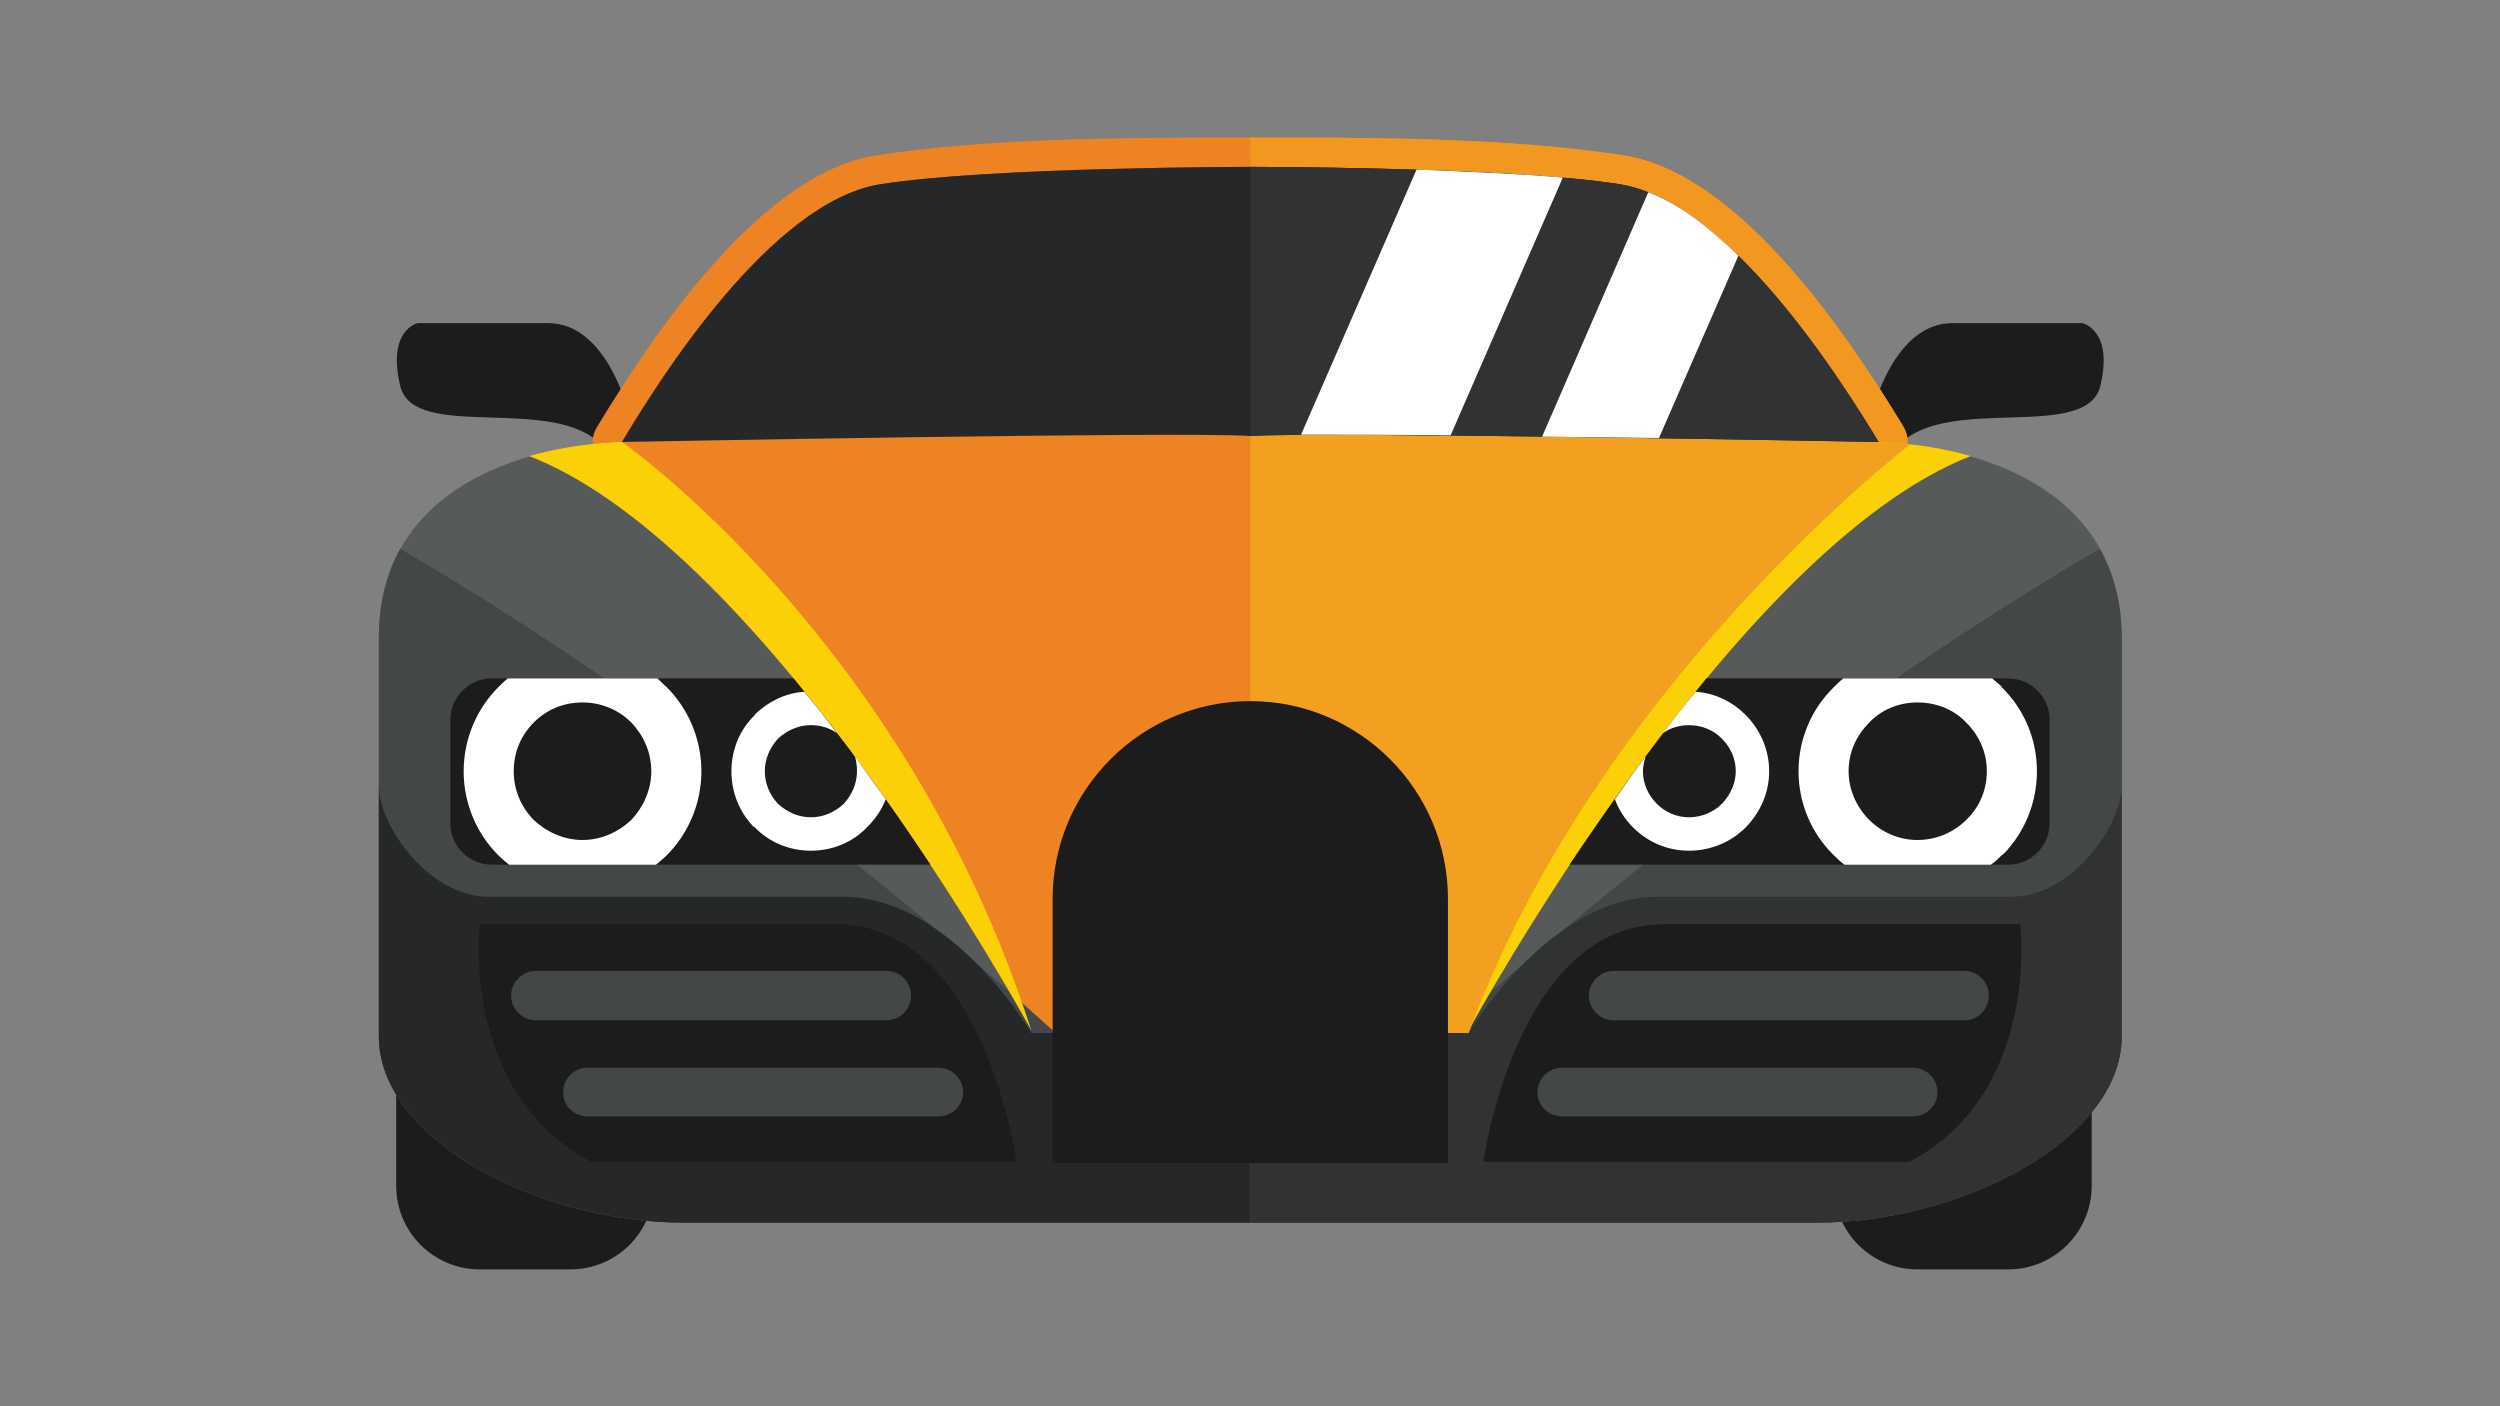 <?xml version="1.0" encoding="UTF-8" standalone="no"?>
<svg
   xmlns:dc="http://purl.org/dc/elements/1.1/"
   xmlns:cc="http://creativecommons.org/ns#"
   xmlns:rdf="http://www.w3.org/1999/02/22-rdf-syntax-ns#"
   xmlns:svg="http://www.w3.org/2000/svg"
   xmlns="http://www.w3.org/2000/svg"
   xmlns:sodipodi="http://sodipodi.sourceforge.net/DTD/sodipodi-0.dtd"
   xmlns:inkscape="http://www.inkscape.org/namespaces/inkscape"
   inkscape:version="1.0beta1 (32d4812, 2019-09-19)"
   id="svg13135"
   version="1.1"
   viewBox="0 0 508 285.75"
   height="1080"
   width="1920">
  <rect x="0" y="0" width="508" height="285.75" fill="#808080" stroke="none"/>
  <defs
     id="defs13129" />
  <sodipodi:namedview
     inkscape:window-maximized="0"
     inkscape:window-y="134"
     inkscape:window-x="20"
     inkscape:window-height="907"
     inkscape:window-width="1600"
     width="1920px"
     units="px"
     showgrid="false"
     inkscape:document-rotation="0"
     inkscape:current-layer="layer1"
     inkscape:document-units="mm"
     inkscape:cy="560"
     inkscape:cx="704.28571"
     inkscape:zoom="0.35"
     inkscape:pageshadow="2"
     inkscape:pageopacity="0.0"
     borderopacity="1.0"
     bordercolor="#666666"
     pagecolor="#ffffff"
     id="base" />
  <g
     id="layer1"
     inkscape:groupmode="layer"
     inkscape:label="Layer 1">
    <g
       transform="matrix(1.323,0,0,1.323,-654.594,-889.27)"
       id="g13429">
      <path
         inkscape:connector-curvature="0"
         fill-rule="evenodd"
         clip-rule="evenodd"
         fill="#1C1C1C"
         d="m 782.4,735.229 c 0,0 3.282,-13.435 12.208,-13.435 8.819,0 19.999,0 19.999,0 0,0 4.819,1.024 2.77,9.64 -2.155,8.717 -23.797,1.127 -31.08,9.232 l -4.512,5.127 -1.435,-1.127 z"
         id="path13367" />
      <path
         inkscape:connector-curvature="0"
         fill-rule="evenodd"
         clip-rule="evenodd"
         fill="#1C1C1C"
         d="m 591.223,735.229 c 0,0 -3.283,-13.435 -12.205,-13.435 -8.923,0 -20.103,0 -20.103,0 0,0 -4.717,1.024 -2.666,9.64 2.051,8.717 23.691,1.127 31.076,9.232 l 4.41,5.127 1.437,-1.127 z"
         id="path13369" />
      <path
         inkscape:connector-curvature="0"
         fill-rule="evenodd"
         clip-rule="evenodd"
         fill="#1C1C1C"
         d="m 803.223,782.1 h -13.95 c -7.077,0 -12.819,5.746 -12.819,12.721 v 59.485 c 0,7.077 5.742,12.822 12.819,12.822 h 13.95 c 7.077,0 12.819,-5.745 12.819,-12.822 V 794.82 c 0,-6.974 -5.742,-12.72 -12.819,-12.72 z"
         id="path13371" />
      <path
         inkscape:connector-curvature="0"
         fill-rule="evenodd"
         clip-rule="evenodd"
         fill="#1C1C1C"
         d="m 582.402,782.1 h -13.948 c -7.076,0 -12.821,5.746 -12.821,12.721 v 59.485 c 0,7.077 5.745,12.822 12.821,12.822 h 13.948 c 7.078,0 12.821,-5.745 12.821,-12.822 V 794.82 c 0,-6.974 -5.744,-12.72 -12.821,-12.72 z"
         id="path13373" />
      <path
         inkscape:connector-curvature="0"
         fill-rule="evenodd"
         clip-rule="evenodd"
         fill="#ED8322"
         d="m 686.811,693.28 c 17.949,0 40.001,0 57.439,2.771 17.639,2.771 34.253,27.384 42.87,41.642 0.82,1.435 0.923,3.077 0,4.512 -0.823,1.435 -2.258,2.36 -3.896,2.258 -16.311,-0.308 -32.515,-0.516 -48.821,-0.721 -9.95,-0.205 -19.897,-0.308 -29.949,-0.308 -5.639,-0.103 -11.794,-0.205 -17.434,0.103 -0.103,0 -0.309,0 -0.514,0 -5.641,-0.308 -11.795,-0.205 -17.436,-0.103 -9.95,0 -19.898,0.103 -29.949,0.308 -16.205,0.205 -32.513,0.413 -48.717,0.721 -1.744,0.103 -3.18,-0.823 -4,-2.258 -0.822,-1.435 -0.822,-3.077 0.102,-4.512 8.615,-14.258 25.128,-38.871 42.769,-41.642 17.538,-2.771 39.59,-2.771 57.536,-2.771 z"
         id="path13375" />
      <path
         inkscape:connector-curvature="0"
         fill-rule="evenodd"
         clip-rule="evenodd"
         fill="#F29820"
         d="m 686.811,693.28 c 17.949,0 40.001,0 57.439,2.771 17.639,2.771 34.253,27.384 42.87,41.642 0.82,1.435 0.923,3.077 0,4.512 -0.823,1.435 -2.258,2.36 -3.896,2.258 -16.311,-0.308 -32.515,-0.516 -48.821,-0.721 -9.95,-0.205 -19.897,-0.308 -29.949,-0.308 -5.639,-0.103 -11.794,-0.205 -17.434,0.103 h -0.208 V 693.28 Z"
         id="path13377" />
      <path
         inkscape:connector-curvature="0"
         fill-rule="evenodd"
         clip-rule="evenodd"
         fill="#565A5A"
         d="m 686.811,697.793 c 0,0 40.001,0 56.717,2.667 16.823,2.668 34.052,30.154 39.797,39.589 0,0 37.331,0 37.331,30.154 0,30.154 0,45.231 0,61.128 0,15.897 -24.716,28.617 -46.871,28.617 -22.257,0 -86.974,0 -86.974,0 0,0 -64.716,0 -86.972,0 -22.257,0 -46.873,-12.721 -46.873,-28.617 0,-15.896 0,-30.974 0,-61.128 0,-30.154 37.334,-30.154 37.334,-30.154 5.641,-9.435 22.872,-36.921 39.691,-39.589 16.822,-2.667 56.82,-2.667 56.82,-2.667 z"
         id="path13379" />
      <path
         inkscape:connector-curvature="0"
         fill-rule="evenodd"
         clip-rule="evenodd"
         fill="#434748"
         d="m 817.274,756.462 c 2.05,3.692 3.382,8.204 3.382,13.741 0,30.154 0,45.231 0,61.128 0,15.897 -24.716,28.617 -46.871,28.617 -22.257,0 -86.974,0 -86.974,0 60.922,-64.308 130.361,-103.385 130.463,-103.486 z"
         id="path13381" />
      <path
         inkscape:connector-curvature="0"
         fill-rule="evenodd"
         clip-rule="evenodd"
         fill="#ED8322"
         d="m 776.761,729.795 c 2.771,4.103 5.024,7.795 6.564,10.254 0,0 1.947,0 4.923,0.311 0,0 -48.002,36.613 -67.898,90.459 h -33.539 -33.638 c -19.898,-53.846 -67.898,-90.459 -67.898,-90.459 3.078,-0.311 5.026,-0.311 5.026,-0.311 1.435,-2.459 3.691,-6.151 6.563,-10.254 l 89.947,-8.823 z"
         id="path13383" />
      <path
         inkscape:connector-curvature="0"
         fill-rule="evenodd"
         clip-rule="evenodd"
         fill="#313233"
         d="m 820.656,792.87 v 38.461 c 0,15.896 -24.716,28.617 -46.871,28.617 -22.257,0 -86.974,0 -86.974,0 v -29.13 h 33.539 c 0,0 12.311,-20.921 29.027,-20.921 16.614,0 45.129,0 54.357,0 9.23,0 16.922,-10.974 16.922,-17.027 z"
         id="path13385" />
      <path
         inkscape:connector-curvature="0"
         fill-rule="evenodd"
         clip-rule="evenodd"
         fill="#FCD007"
         d="m 783.325,740.049 c 0,0 6.563,0 14.152,2.155 -36.921,14.359 -77.128,88.205 -77.128,88.205 19.385,-60.103 62.976,-90.36 62.976,-90.36 z"
         id="path13387" />
      <path
         inkscape:connector-curvature="0"
         fill-rule="evenodd"
         clip-rule="evenodd"
         fill="#1C1C1C"
         d="m 756.864,776.358 h 46.358 c 3.487,0 6.36,2.872 6.36,6.359 v 15.897 c 0,3.487 -2.873,6.356 -6.36,6.356 h -67.386 c 5.951,-8.818 13.131,-18.973 21.028,-28.612 z"
         id="path13389" />
      <path
         inkscape:connector-curvature="0"
         fill-rule="evenodd"
         clip-rule="evenodd"
         fill="#FFFFFF"
         d="m 777.888,776.358 h 22.872 c 0.512,0.409 0.922,0.819 1.438,1.229 v 0.103 c 3.386,3.282 5.435,7.896 5.435,12.925 0,4.922 -1.946,9.435 -5.127,12.717 l -0.308,0.205 c -0.516,0.513 -1.028,1.024 -1.643,1.435 h -22.462 c -0.615,-0.41 -1.127,-0.922 -1.64,-1.435 -3.385,-3.282 -5.435,-7.897 -5.435,-12.922 0,-5.028 2.05,-9.643 5.435,-12.925 0.41,-0.41 0.922,-0.922 1.435,-1.332 z m 4,6.77 c 1.848,-1.95 4.516,-3.077 7.385,-3.077 2.975,0 5.643,1.127 7.487,3.077 1.95,1.947 3.18,4.513 3.18,7.487 0,2.869 -1.127,5.435 -2.975,7.282 l -0.205,0.205 c -1.845,1.845 -4.513,3.074 -7.487,3.074 -2.869,0 -5.537,-1.229 -7.385,-3.074 -1.947,-1.95 -3.18,-4.618 -3.18,-7.487 0,-2.974 1.232,-5.54 3.18,-7.487 z"
         id="path13391" />
      <path
         inkscape:connector-curvature="0"
         fill-rule="evenodd"
         clip-rule="evenodd"
         fill="#FFFFFF"
         d="m 742.812,794.923 c 1.537,-2.155 3.078,-4.41 4.717,-6.565 -0.205,0.718 -0.409,1.435 -0.409,2.258 0,1.947 0.819,3.692 2.155,5.024 1.229,1.23 2.975,2.05 4.922,2.05 1.95,0 3.795,-0.819 5.024,-2.05 l 0.103,-0.103 c 1.233,-1.332 2.053,-3.077 2.053,-4.922 0,-1.95 -0.819,-3.692 -2.155,-5.028 -1.229,-1.229 -2.972,-2.049 -5.024,-2.049 -1.435,0 -2.873,0.41 -4,1.229 1.644,-2.151 3.282,-4.308 5.024,-6.36 2.976,0.205 5.644,1.541 7.59,3.488 l 0.103,0.102 c 2.155,2.156 3.59,5.233 3.59,8.618 0,3.283 -1.332,6.255 -3.487,8.513 l -0.103,0.102 c -2.254,2.255 -5.332,3.591 -8.717,3.591 -3.385,0 -6.36,-1.336 -8.614,-3.591 -1.235,-1.23 -2.157,-2.667 -2.772,-4.307 z"
         id="path13393" />
      <path
         inkscape:connector-curvature="0"
         fill-rule="evenodd"
         clip-rule="evenodd"
         fill="#1C1C1C"
         d="m 805.066,814.103 c 0,0 3.181,25.843 -17.023,36.511 h -65.436 c 0,0 5.024,-36.511 27.794,-36.511 22.77,0 54.665,0 54.665,0 z"
         id="path13395" />
      <path
         inkscape:connector-curvature="0"
         fill-rule="evenodd"
         clip-rule="evenodd"
         fill="#434748"
         d="m 742.606,821.282 h 53.846 c 2.155,0 3.795,1.742 3.795,3.795 v 0 c 0,2.049 -1.64,3.795 -3.795,3.795 h -53.846 c -2.049,0 -3.795,-1.746 -3.795,-3.795 v 0 c 10e-4,-2.053 1.747,-3.795 3.795,-3.795 z"
         id="path13397" />
      <path
         inkscape:connector-curvature="0"
         fill-rule="evenodd"
         clip-rule="evenodd"
         fill="#434748"
         d="m 734.709,836.154 h 53.847 c 2.053,0 3.794,1.64 3.794,3.791 v 0 c 0,2.053 -1.741,3.692 -3.794,3.692 h -53.847 c -2.049,0 -3.795,-1.64 -3.795,-3.692 v 0 c 0,-2.151 1.746,-3.791 3.795,-3.791 z"
         id="path13399" />
      <path
         inkscape:connector-curvature="0"
         fill-rule="evenodd"
         clip-rule="evenodd"
         fill="#434748"
         d="m 556.25,756.462 c -2.051,3.692 -3.283,8.204 -3.283,13.741 0,30.154 0,45.231 0,61.128 0,15.897 24.616,28.617 46.873,28.617 22.255,0 86.972,0 86.972,0 C 625.787,795.64 556.454,756.563 556.25,756.462 Z"
         id="path13401" />
      <path
         inkscape:connector-curvature="0"
         fill-rule="evenodd"
         clip-rule="evenodd"
         fill="#262728"
         d="m 552.967,792.87 v 38.461 c 0,15.896 24.616,28.617 46.873,28.617 22.255,0 86.972,0 86.972,0 v -29.13 h -33.638 c 0,0 -12.207,-20.921 -28.925,-20.921 -16.716,0 -45.127,0 -54.358,0 -9.334,0 -16.924,-10.974 -16.924,-17.027 z"
         id="path13403" />
      <path
         inkscape:connector-curvature="0"
         fill-rule="evenodd"
         clip-rule="evenodd"
         fill="#FCD007"
         d="m 590.301,740.049 c 0,0 -6.565,0 -14.257,2.155 37.025,14.359 77.129,88.205 77.129,88.205 -19.284,-60.103 -62.872,-90.36 -62.872,-90.36 z"
         id="path13405" />
      <path
         inkscape:connector-curvature="0"
         fill-rule="evenodd"
         clip-rule="evenodd"
         fill="#F39F1F"
         d="m 776.761,729.795 c 2.771,4.103 5.024,7.795 6.564,10.254 0,0 1.947,0 4.923,0.311 0,0 -48.002,36.613 -67.898,90.459 H 686.811 V 720.972 Z"
         id="path13407" />
      <path
         inkscape:connector-curvature="0"
         fill-rule="evenodd"
         clip-rule="evenodd"
         fill="#262728"
         d="m 686.811,697.793 c 0,0 -39.999,0 -56.819,2.667 -16.819,2.668 -34.05,30.154 -39.691,39.589 0,0 85.846,-1.64 96.51,-0.922 10.565,-0.718 96.514,0.922 96.514,0.922 -5.745,-9.435 -22.974,-36.921 -39.797,-39.589 -16.715,-2.667 -56.717,-2.667 -56.717,-2.667 z"
         id="path13409" />
      <path
         inkscape:connector-curvature="0"
         fill-rule="evenodd"
         clip-rule="evenodd"
         fill="#1C1C1C"
         d="M 616.659,776.358 H 570.3 c -3.487,0 -6.358,2.872 -6.358,6.359 v 15.897 c 0,3.487 2.871,6.356 6.358,6.356 h 67.384 c -5.846,-8.818 -13.026,-18.973 -21.025,-28.612 z"
         id="path13411" />
      <path
         inkscape:connector-curvature="0"
         fill-rule="evenodd"
         clip-rule="evenodd"
         fill="#1C1C1C"
         d="m 568.454,814.103 c 0,0 -3.076,25.843 17.128,36.511 h 65.333 c 0,0 -5.025,-36.511 -27.794,-36.511 -22.769,0 -54.667,0 -54.667,0 z"
         id="path13413" />
      <path
         inkscape:connector-curvature="0"
         fill-rule="evenodd"
         clip-rule="evenodd"
         fill="#434748"
         d="M 630.916,821.282 H 577.07 c -2.051,0 -3.795,1.742 -3.795,3.795 v 0 c 0,2.049 1.744,3.795 3.795,3.795 h 53.846 c 2.154,0 3.795,-1.746 3.795,-3.795 v 0 c -10e-4,-2.053 -1.642,-3.795 -3.795,-3.795 z"
         id="path13415" />
      <path
         inkscape:connector-curvature="0"
         fill-rule="evenodd"
         clip-rule="evenodd"
         fill="#434748"
         d="M 638.916,836.154 H 585.07 c -2.154,0 -3.795,1.64 -3.795,3.791 v 0 c 0,2.053 1.641,3.692 3.795,3.692 h 53.846 c 2.051,0 3.795,-1.64 3.795,-3.692 v 0 c -10e-4,-2.151 -1.745,-3.791 -3.795,-3.791 z"
         id="path13417" />
      <path
         inkscape:connector-curvature="0"
         fill-rule="evenodd"
         clip-rule="evenodd"
         fill="#313233"
         d="m 686.811,697.793 c 0,0 40.001,0 56.717,2.667 16.823,2.668 34.052,30.154 39.797,39.589 0,0 -85.949,-1.64 -96.514,-0.922 z"
         id="path13419" />
      <path
         inkscape:connector-curvature="0"
         fill-rule="evenodd"
         clip-rule="evenodd"
         fill="#FFFFFF"
         d="m 712.35,698.206 c 7.487,0.308 15.59,0.615 22.462,1.229 l -17.229,39.589 c -9.028,-0.103 -17.232,-0.103 -22.974,-0.103 z m 35.588,3.484 c 4.823,1.848 9.438,5.438 13.848,9.745 l -12.205,27.998 -17.949,-0.204 z"
         id="path13421" />
      <path
         inkscape:connector-curvature="0"
         fill-rule="evenodd"
         clip-rule="evenodd"
         fill="#1C1C1C"
         d="m 686.811,779.846 v 0 c 16.719,0 30.359,13.639 30.359,30.359 v 40.612 h -60.716 v -40.612 c 0,-16.721 13.64,-30.359 30.357,-30.359 z"
         id="path13423" />
      <path
         inkscape:connector-curvature="0"
         fill-rule="evenodd"
         clip-rule="evenodd"
         fill="#FFFFFF"
         d="m 595.737,776.358 h -22.974 c -0.514,0.409 -0.924,0.819 -1.334,1.229 l -0.102,0.103 c -3.283,3.282 -5.334,7.896 -5.334,12.925 0,4.922 1.949,9.435 5.129,12.717 l 0.205,0.205 c 0.512,0.513 1.127,1.024 1.641,1.435 h 22.563 c 0.514,-0.41 1.129,-0.922 1.641,-1.435 3.283,-3.282 5.334,-7.897 5.334,-12.922 0,-5.028 -2.051,-9.643 -5.334,-12.925 -0.513,-0.41 -0.922,-0.922 -1.435,-1.332 z m -4.002,6.77 c -1.949,-1.95 -4.615,-3.077 -7.485,-3.077 -2.975,0 -5.539,1.127 -7.487,3.077 -1.951,1.947 -3.078,4.513 -3.078,7.487 0,2.869 1.127,5.435 2.873,7.282 l 0.205,0.205 c 1.949,1.845 4.615,3.074 7.487,3.074 2.871,0 5.537,-1.229 7.485,-3.074 1.846,-1.95 3.078,-4.618 3.078,-7.487 0,-2.974 -1.231,-5.54 -3.078,-7.487 z"
         id="path13425" />
      <path
         inkscape:connector-curvature="0"
         fill-rule="evenodd"
         clip-rule="evenodd"
         fill="#FFFFFF"
         d="m 630.813,794.923 c -1.539,-2.155 -3.18,-4.41 -4.719,-6.565 0.205,0.718 0.31,1.435 0.31,2.258 0,1.947 -0.822,3.692 -2.053,5.024 -1.332,1.23 -3.076,2.05 -5.024,2.05 -1.948,0 -3.692,-0.819 -5.026,-2.05 l -0.103,-0.103 c -1.231,-1.332 -1.949,-3.077 -1.949,-4.922 0,-1.95 0.82,-3.692 2.051,-5.028 1.334,-1.229 3.078,-2.049 5.026,-2.049 1.435,0 2.871,0.41 4,1.229 -1.642,-2.151 -3.283,-4.308 -5.026,-6.36 -2.974,0.205 -5.539,1.541 -7.59,3.488 v 0.102 c -2.256,2.156 -3.59,5.233 -3.59,8.618 0,3.283 1.231,6.255 3.385,8.513 l 0.205,0.102 c 2.154,2.255 5.231,3.591 8.616,3.591 3.385,0 6.461,-1.336 8.614,-3.591 1.232,-1.23 2.259,-2.667 2.873,-4.307 z"
         id="path13427" />
    </g>
  </g>
</svg>
